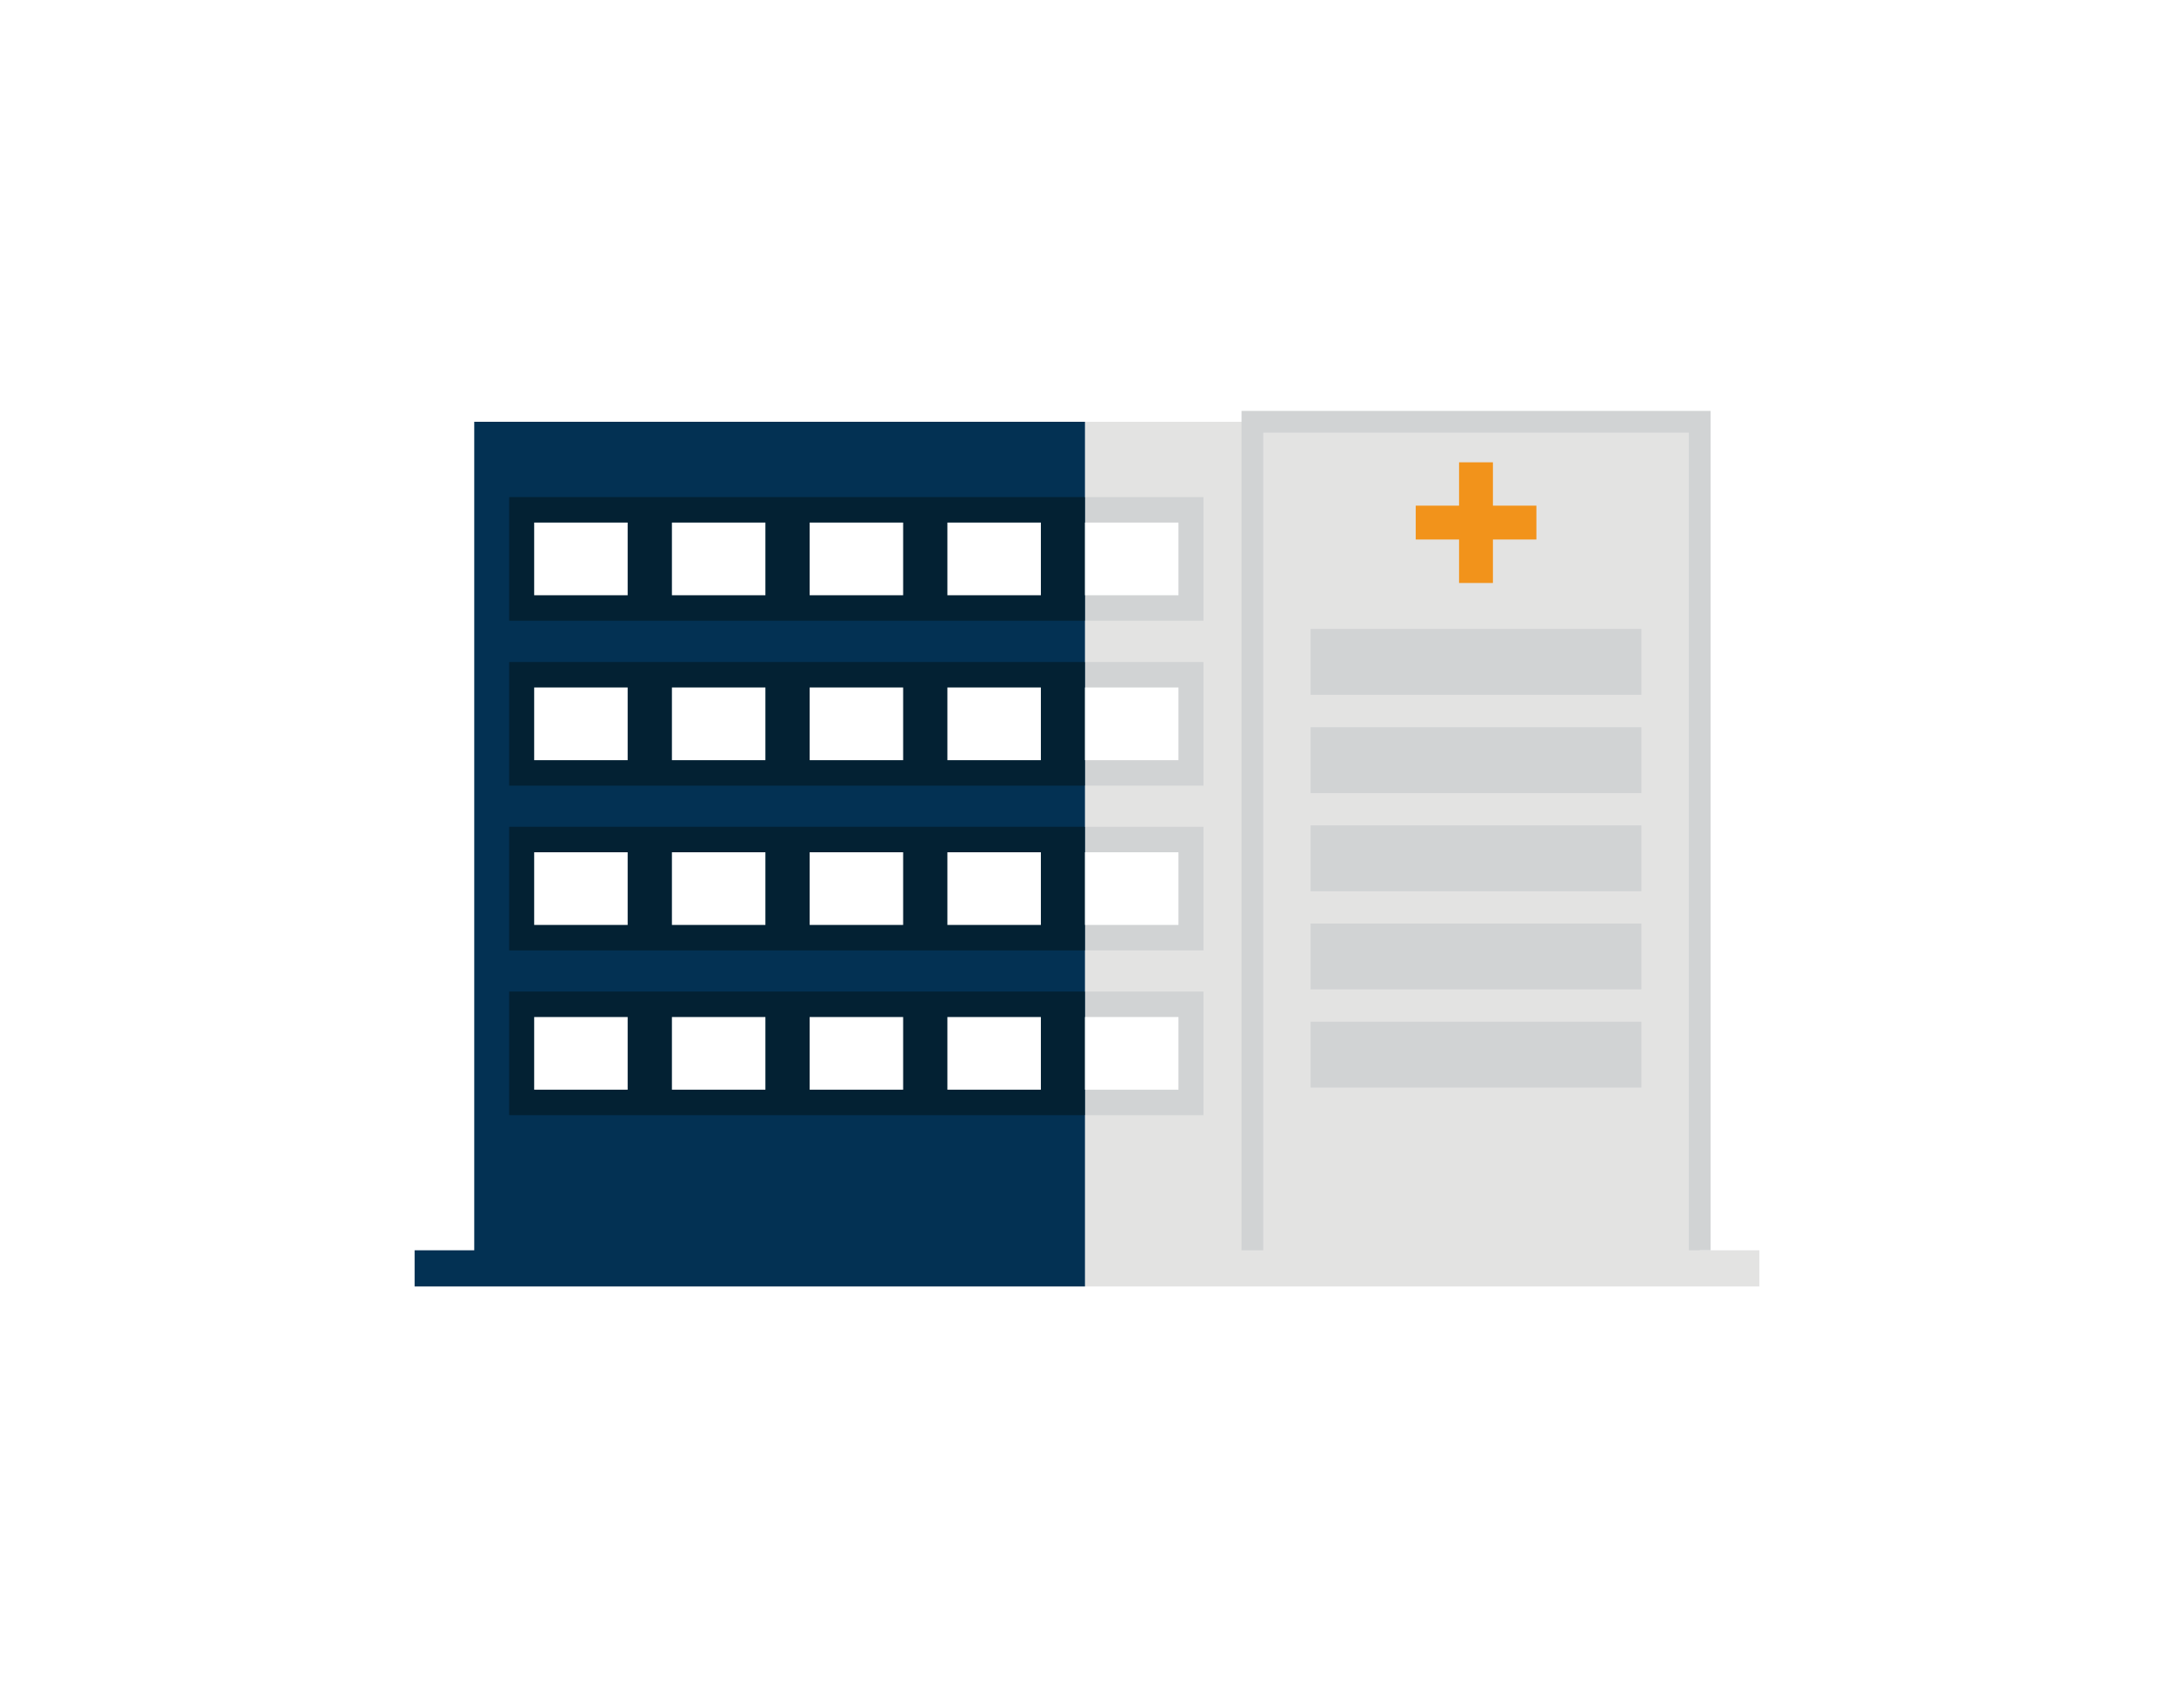 <?xml version="1.0" encoding="utf-8"?>
<!-- Generator: Adobe Illustrator 23.0.2, SVG Export Plug-In . SVG Version: 6.00 Build 0)  -->
<svg version="1.1" id="Ebene_1" xmlns="http://www.w3.org/2000/svg" xmlns:xlink="http://www.w3.org/1999/xlink" x="0px" y="0px"
	 viewBox="0 0 1400 1100" style="enable-background:new 0 0 1400 1100;" xml:space="preserve">
<style type="text/css">
	.st0{fill:#FFFFFF;}
	.st1{fill:#E3E3E2;}
	.st2{fill:#033153;}
	.st3{fill:#D1D3D4;}
	.st4{fill:#032133;}
	.st5{fill:none;stroke:#D1D3D4;stroke-width:14;stroke-miterlimit:10;}
	.st6{fill:#F2931B;}
</style>
<rect y="0" class="st0" width="1400" height="1100"/>
<title>clock</title>
<g>
	<polygon class="st1" points="1094.6,805.1 1094.6,271.6 698.7,271.6 698.7,805.1 698.7,809.5 698.7,828.4 1133,828.4 1133,805.1 	
		"/>
	<polygon class="st2" points="305.4,271.6 305.4,805.1 267,805.1 267,828.4 698.7,828.4 698.7,813.5 698.7,805.1 698.7,271.6 	"/>
	<rect x="844" y="405" class="st3" width="213" height="42.4"/>
	<rect x="844" y="468.3" class="st3" width="213" height="42.4"/>
	<rect x="844" y="531.5" class="st3" width="213" height="42.4"/>
	<rect x="844" y="594.7" class="st3" width="213" height="42.4"/>
	<rect x="844" y="657.9" class="st3" width="213" height="42.4"/>
	<rect x="698.7" y="320.1" class="st3" width="76.3" height="79.6"/>
	<rect x="327.9" y="320.1" class="st4" width="370.8" height="79.6"/>
	<rect x="344" y="336.5" class="st0" width="60.2" height="46.8"/>
	<rect x="432.7" y="336.5" class="st0" width="60.2" height="46.8"/>
	<rect x="521.4" y="336.5" class="st0" width="60.2" height="46.8"/>
	<rect x="610.1" y="336.5" class="st0" width="60.2" height="46.8"/>
	<rect x="698.7" y="336.5" class="st0" width="60.2" height="46.8"/>
	<rect x="698.7" y="426.3" class="st3" width="76.3" height="79.6"/>
	<rect x="327.9" y="426.3" class="st4" width="370.8" height="79.6"/>
	<rect x="344" y="442.7" class="st0" width="60.2" height="46.8"/>
	<rect x="432.7" y="442.7" class="st0" width="60.2" height="46.8"/>
	<rect x="521.4" y="442.7" class="st0" width="60.2" height="46.8"/>
	<rect x="610.1" y="442.7" class="st0" width="60.2" height="46.8"/>
	<rect x="698.7" y="442.7" class="st0" width="60.2" height="46.8"/>
	<rect x="698.7" y="532.4" class="st3" width="76.3" height="79.6"/>
	<rect x="327.9" y="532.4" class="st4" width="370.8" height="79.6"/>
	<rect x="344" y="548.8" class="st0" width="60.2" height="46.8"/>
	<rect x="432.7" y="548.8" class="st0" width="60.2" height="46.8"/>
	<rect x="521.4" y="548.8" class="st0" width="60.2" height="46.8"/>
	<rect x="610.1" y="548.8" class="st0" width="60.2" height="46.8"/>
	<rect x="698.7" y="548.8" class="st0" width="60.2" height="46.8"/>
	<rect x="698.7" y="638.5" class="st3" width="76.3" height="79.6"/>
	<rect x="327.9" y="638.5" class="st4" width="370.8" height="79.6"/>
	<rect x="344" y="654.9" class="st0" width="60.2" height="46.8"/>
	<rect x="432.7" y="654.9" class="st0" width="60.2" height="46.8"/>
	<rect x="521.4" y="654.9" class="st0" width="60.2" height="46.8"/>
	<rect x="610.1" y="654.9" class="st0" width="60.2" height="46.8"/>
	<rect x="698.7" y="654.9" class="st0" width="60.2" height="46.8"/>
	<polyline class="st5" points="1094.6,805.1 1094.6,271.6 806.5,271.6 806.5,805.1 	"/>
	<polygon class="st6" points="989.4,325.6 961.4,325.6 961.4,297.7 939.6,297.7 939.6,325.6 911.7,325.6 911.7,347.4 939.6,347.4 
		939.6,375.4 961.4,375.4 961.4,347.4 989.4,347.4 	"/>
</g>
</svg>
